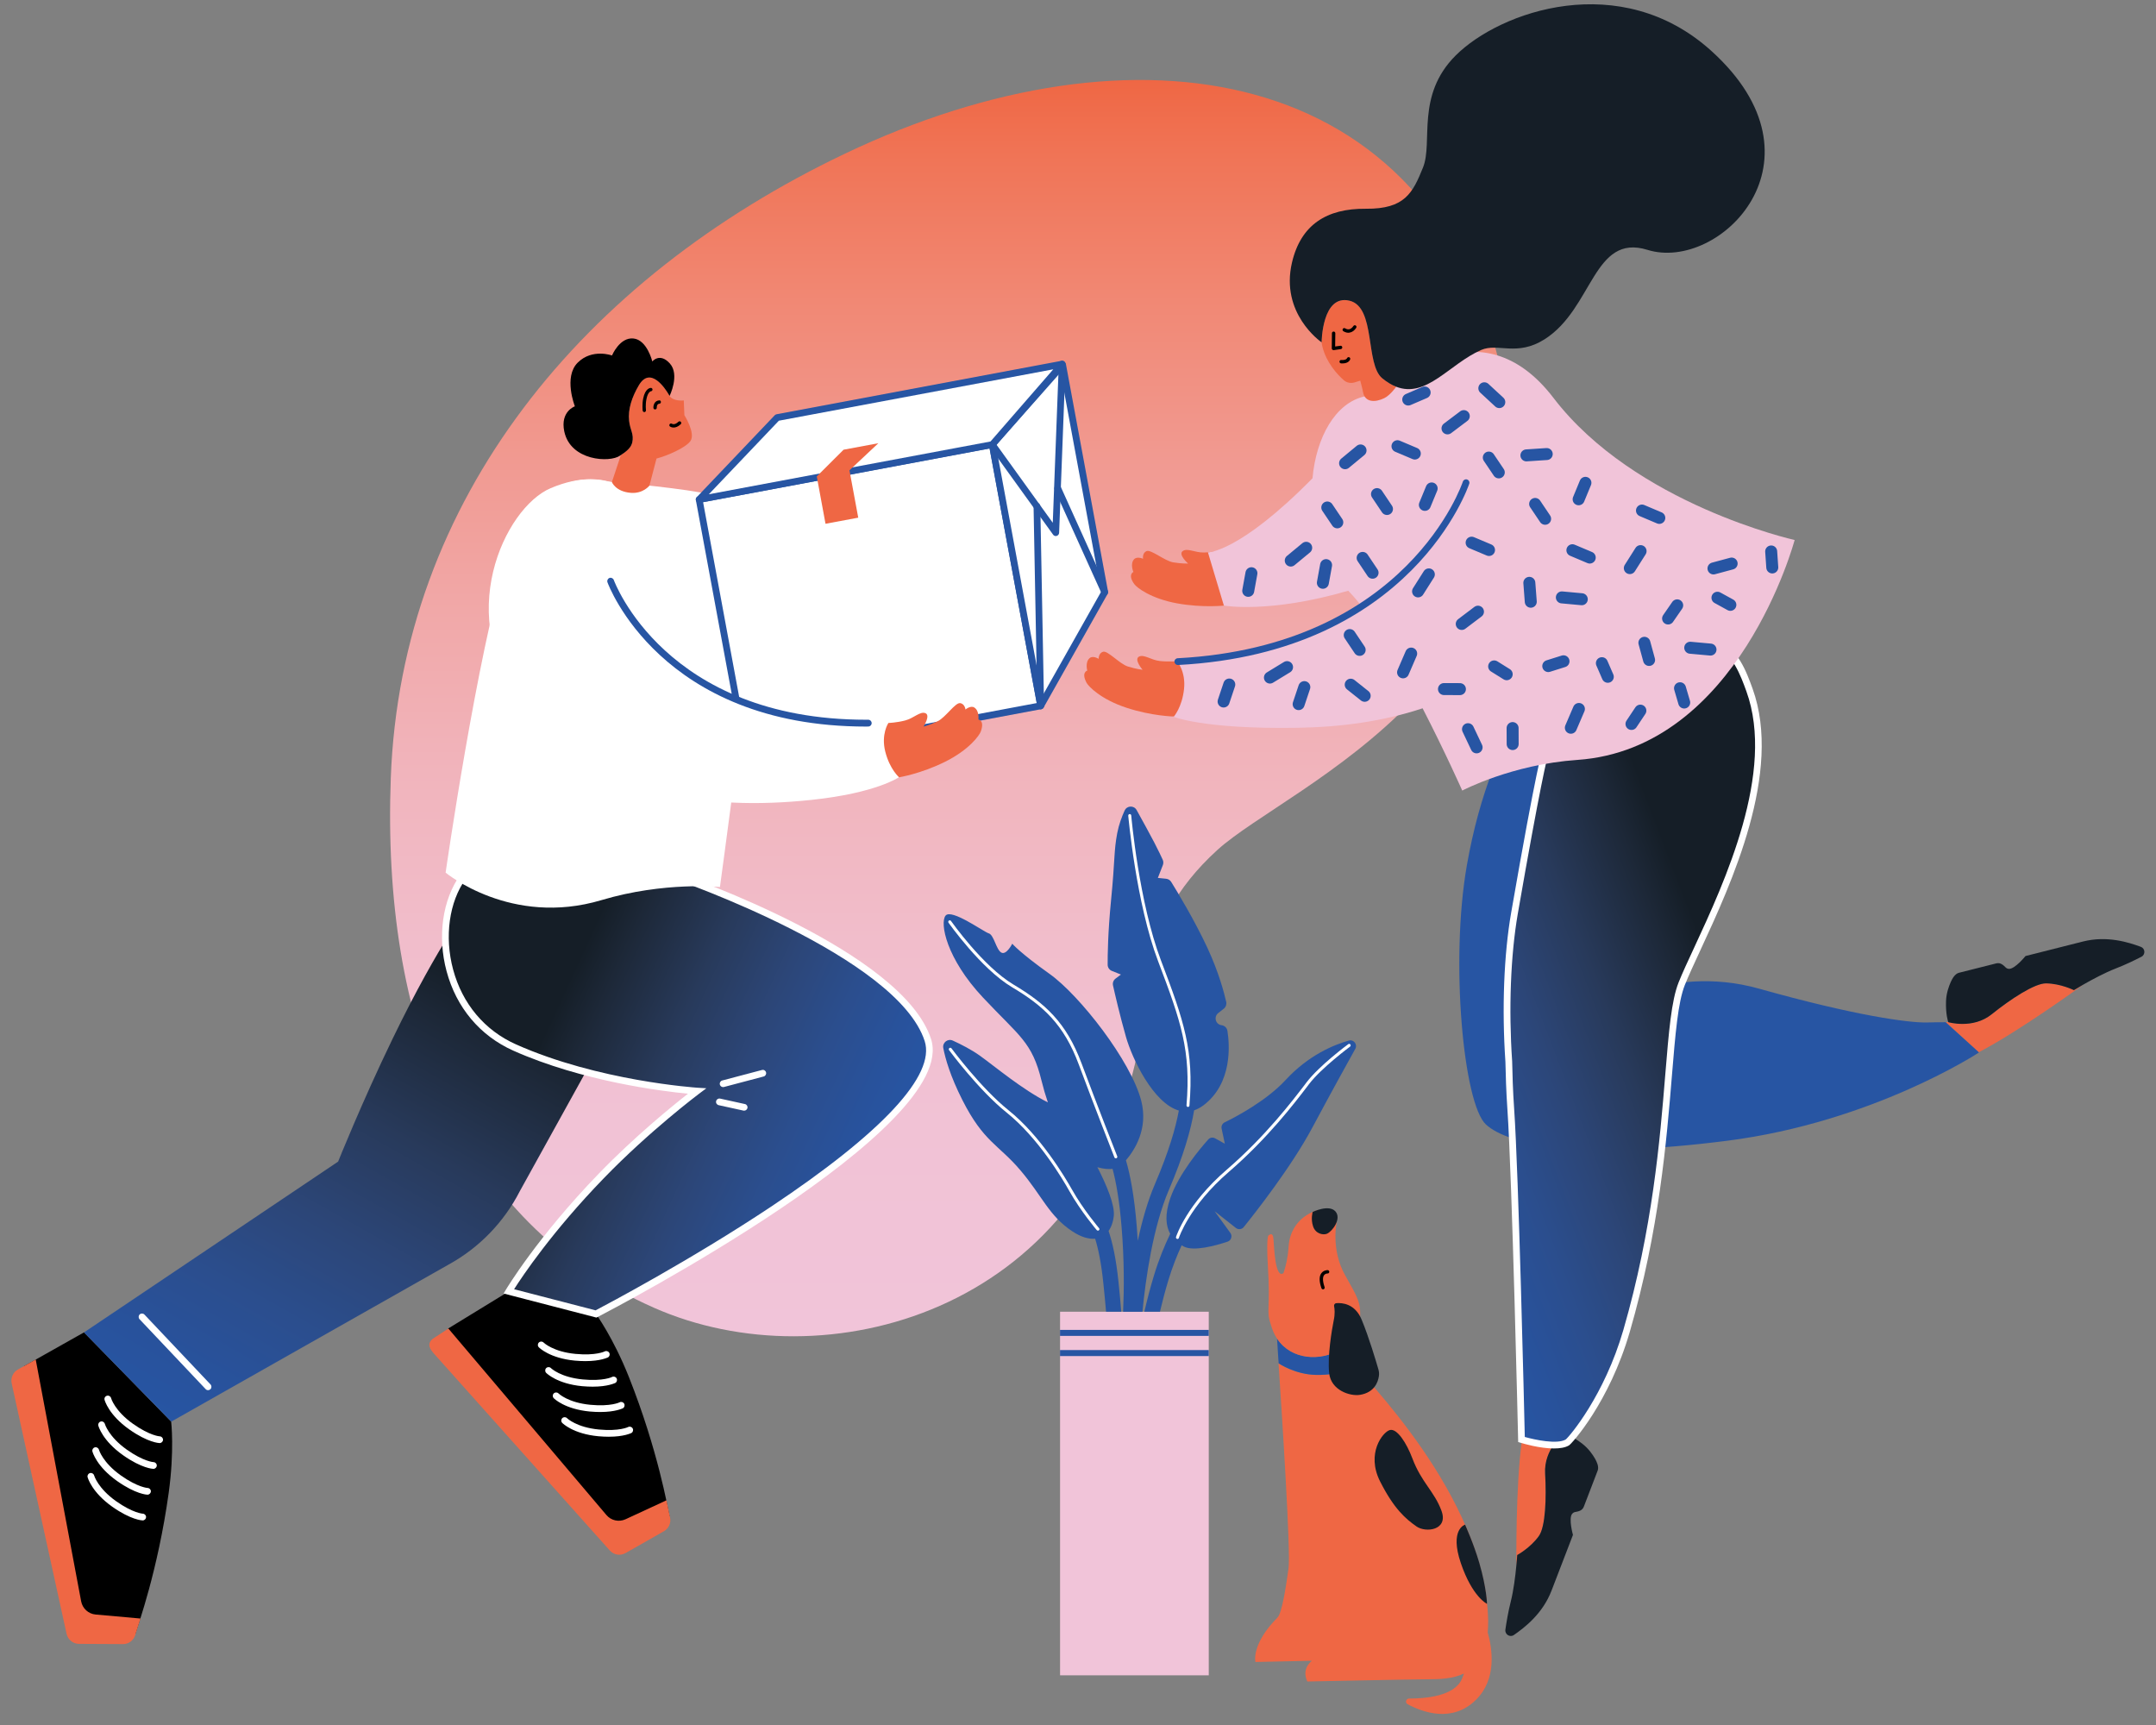 <svg width="180" height="144" viewBox="0 0 180 144" fill="none" xmlns="http://www.w3.org/2000/svg">
<rect x="0" y="0" width="180" height="144" fill="#808080" stroke="none"/>
<g clip-path="url(#clip0)">
<path d="M94.965 87.869C95.717 84.228 94.504 77.429 101.636 70.954C107.638 65.5 131.115 56.581 125.312 30.909C119.508 5.233 94.721 1.3 70.538 12.83C48.655 23.261 33.489 41.679 32.627 64.929C31.871 85.29 38.278 101.95 54.593 109.167C68.897 115.489 90.503 109.515 94.965 87.869Z" fill="url(#paint0_linear)"/>
<path d="M128.479 128.229C129.037 127.455 129.12 125.029 129.004 123.002C128.889 120.975 130.562 119.649 130.562 119.649H130.567C130.572 119.64 130.608 119.575 130.682 119.463L127.054 120.289C127.054 120.298 127.05 120.312 127.05 120.321C126.533 124.106 126.598 130.479 126.603 130.734C126.653 130.187 126.681 129.816 126.681 129.816C126.681 129.816 127.769 129.217 128.479 128.229Z" fill="#EF6744"/>
<path d="M126.395 136.485C127.271 135.873 128.787 134.732 129.539 132.77C130.696 129.755 131.323 128.132 131.323 128.132C131.323 128.132 130.94 126.768 131.253 126.374C131.355 126.244 131.47 126.226 131.571 126.207C131.949 126.147 132.148 126.012 132.244 125.739L133.392 122.747C133.498 122.441 133.328 122.051 133.166 121.769C132.959 121.407 132.613 120.915 132.111 120.526C131.226 119.834 130.58 119.654 130.562 119.649H130.557C130.557 119.649 128.879 120.975 128.999 123.002C129.114 125.029 129.036 127.455 128.474 128.229C127.764 129.217 126.671 129.811 126.671 129.811C126.671 129.811 126.648 130.187 126.593 130.729C126.514 131.55 126.367 132.77 126.127 133.711C125.915 134.546 125.772 135.418 125.68 136.049C125.634 136.448 126.072 136.712 126.395 136.485Z" fill="#151E27"/>
<path d="M170.825 82.085C169.875 82.071 167.856 83.407 166.279 84.669C164.703 85.935 162.656 85.323 162.656 85.323V85.318C162.647 85.318 162.573 85.327 162.439 85.332L165.201 87.837C165.21 87.832 165.219 87.827 165.233 87.823C168.603 86.065 173.738 82.336 173.946 82.183C173.471 82.456 173.153 82.651 173.153 82.651C173.153 82.651 172.037 82.099 170.825 82.085Z" fill="#EF6744"/>
<path d="M178.73 79.038C177.73 78.672 175.927 78.083 173.899 78.597C170.783 79.386 169.105 79.808 169.105 79.808C169.105 79.808 168.22 80.907 167.717 80.879C167.556 80.87 167.473 80.787 167.399 80.712C167.132 80.439 166.906 80.351 166.629 80.43L163.536 81.209C163.223 81.297 163.006 81.663 162.872 81.96C162.702 82.34 162.499 82.906 162.471 83.542C162.425 84.669 162.646 85.299 162.656 85.323V85.327C162.656 85.327 164.702 85.939 166.279 84.673C167.855 83.407 169.875 82.076 170.824 82.09C172.037 82.104 173.147 82.656 173.147 82.656C173.147 82.656 173.466 82.461 173.94 82.187C174.655 81.779 175.729 81.199 176.628 80.852C177.425 80.545 178.218 80.16 178.785 79.868C179.136 79.683 179.103 79.173 178.73 79.038Z" fill="#151E27"/>
<path d="M162.434 85.332L162.421 85.323C162.421 85.323 162.416 85.323 161.706 85.337C162.033 85.346 162.278 85.341 162.434 85.332Z" fill="#2755A3"/>
<path d="M165.2 87.837L162.439 85.332C162.282 85.341 162.038 85.346 161.711 85.337C161.494 85.341 161.213 85.346 160.84 85.355C160.06 85.369 158.548 85.216 156.29 84.799C153.957 84.367 150.832 83.648 146.872 82.535C139.081 80.341 133.07 84.622 133.07 84.622C133.07 84.622 134.596 82.688 136.421 78.143C138.247 73.598 141.944 69.317 138.731 62.077C135.942 55.788 130.198 55.365 130.198 55.365C130.198 55.365 124.634 59.841 122.463 72.248C121.062 80.267 122.182 92.145 124.058 93.871C125.934 95.596 131.982 96.788 144.184 95.23C156.386 93.671 165.219 87.86 165.219 87.86L165.2 87.837Z" fill="#2755A3"/>
<path d="M126.137 92.586C126.035 91.153 125.994 89.65 125.971 88.625C125.694 84.613 125.791 79.998 126.445 76.237C128.598 63.825 129.073 62.582 129.073 62.582C129.073 62.582 138.906 56.358 138.933 56.326C143.714 50.996 145.286 55.44 146.069 57.615C149.052 65.871 142.229 77.568 140.408 82.118C138.892 85.907 139.837 97.178 135.799 111.106C134.111 116.926 131.023 120.321 130.857 120.419C129.792 121.026 127.026 120.173 127.026 120.173C127.026 120.173 126.533 98.319 126.137 92.586Z" fill="url(#paint1_linear)"/>
<path d="M129.732 120.915C128.538 120.915 127.155 120.502 126.943 120.437L126.749 120.377L126.745 120.173C126.74 119.955 126.242 98.263 125.85 92.605C125.749 91.157 125.703 89.641 125.684 88.63C125.38 84.224 125.555 79.688 126.164 76.19C128.298 63.895 128.782 62.536 128.805 62.485L128.838 62.397L128.916 62.346C132.166 60.286 138.297 56.404 138.744 56.112C140.514 54.146 142.003 53.311 143.298 53.566C145.027 53.904 145.834 56.145 146.318 57.485C148.839 64.475 144.534 73.774 141.957 79.33C141.431 80.467 140.975 81.45 140.666 82.22C140.085 83.667 139.869 86.357 139.588 89.761C139.14 95.22 138.527 102.692 136.066 111.185C134.36 117.066 131.216 120.535 130.99 120.66C130.668 120.85 130.216 120.915 129.732 120.915ZM127.302 119.955C128.16 120.196 129.995 120.586 130.718 120.168C131.05 119.895 133.945 116.495 135.531 111.022C137.974 102.586 138.587 95.141 139.03 89.71C139.325 86.125 139.537 83.532 140.145 82.007C140.459 81.223 140.915 80.235 141.45 79.089C143.99 73.612 148.236 64.442 145.802 57.708C145.345 56.451 144.608 54.396 143.188 54.118C142.118 53.909 140.749 54.712 139.136 56.511C139.099 56.548 139.08 56.576 129.303 62.763C129.179 63.19 128.584 65.541 126.717 76.283C126.118 79.739 125.947 84.228 126.247 88.602C126.265 89.622 126.311 91.125 126.413 92.563C126.786 97.943 127.252 117.71 127.302 119.955Z" fill="white"/>
<path d="M101.926 45.932C101.926 45.932 102.789 46.655 102.83 48.167C102.871 49.679 102.309 50.542 102.309 50.542C102.309 50.542 100.474 50.765 98.266 50.366C96.058 49.962 94.906 49.044 94.707 48.77C94.118 47.963 94.624 47.745 94.624 47.745C94.624 47.745 94.334 47.091 94.671 46.697C94.915 46.41 95.431 46.646 95.431 46.646C95.431 46.646 95.348 46.173 95.717 46.006C96.086 45.839 97.225 46.822 97.944 46.943C98.663 47.063 99.193 47.045 99.193 47.045C99.193 47.045 98.354 46.307 98.732 46.011C99.105 45.714 99.774 46.145 100.525 46.122C101.276 46.099 101.926 45.932 101.926 45.932Z" fill="#EF6744"/>
<path d="M7.011 111.226L1.995 114.051L6.125 136.661L11.302 136.392C11.51 135.711 13.178 131.128 14.082 124.635C14.575 121.087 14.29 118.675 14.29 118.675L7.011 111.226Z" fill="black"/>
<path d="M13.326 120.465H13.321C13.284 120.465 12.353 120.428 10.79 119.324C9.071 118.109 8.744 116.908 8.73 116.857C8.688 116.708 8.78 116.551 8.933 116.514C9.085 116.472 9.237 116.565 9.274 116.713C9.278 116.732 9.582 117.78 11.113 118.865C12.519 119.858 13.33 119.904 13.339 119.904C13.492 119.909 13.616 120.039 13.611 120.196C13.602 120.345 13.478 120.465 13.326 120.465Z" fill="white"/>
<path d="M12.805 122.617H12.8C12.764 122.617 11.832 122.58 10.27 121.476C8.55 120.261 8.223 119.06 8.209 119.009C8.168 118.861 8.26 118.703 8.412 118.666C8.56 118.624 8.712 118.717 8.753 118.865C8.758 118.879 9.062 119.932 10.592 121.017C11.998 122.01 12.81 122.056 12.819 122.056C12.971 122.061 13.096 122.191 13.091 122.348C13.082 122.497 12.957 122.617 12.805 122.617Z" fill="white"/>
<path d="M12.312 124.774H12.307C12.271 124.774 11.339 124.737 9.777 123.633C8.057 122.418 7.73 121.217 7.716 121.166C7.675 121.017 7.767 120.86 7.919 120.823C8.066 120.781 8.218 120.874 8.26 121.022C8.265 121.036 8.569 122.089 10.099 123.174C11.505 124.167 12.317 124.213 12.326 124.213C12.478 124.218 12.602 124.347 12.598 124.505C12.584 124.654 12.46 124.774 12.312 124.774Z" fill="white"/>
<path d="M11.911 126.921H11.906C11.869 126.921 10.938 126.884 9.375 125.78C7.656 124.565 7.328 123.364 7.315 123.313C7.273 123.165 7.365 123.007 7.517 122.97C7.665 122.928 7.817 123.021 7.859 123.169C7.863 123.183 8.167 124.236 9.698 125.321C11.104 126.314 11.915 126.36 11.924 126.36C12.077 126.365 12.201 126.495 12.196 126.652C12.187 126.801 12.063 126.921 11.911 126.921Z" fill="white"/>
<path d="M2.982 113.49L6.775 133.675C6.886 134.273 7.384 134.727 7.988 134.778L11.731 135.112L11.284 136.508C11.141 136.949 10.731 137.251 10.27 137.246L6.591 137.227C6.093 137.223 5.669 136.875 5.558 136.388L0.976 115.484C0.875 115.025 1.087 114.552 1.493 114.325L2.982 113.49Z" fill="#EF6744"/>
<path d="M39.339 75.323C39.339 75.323 36.762 78.482 32.76 86.751C30.234 91.964 28.229 96.969 28.229 96.969L7.015 111.226L14.298 118.675L37.462 105.559C40.007 104.158 42.077 102.024 43.404 99.427L58.571 72.007L39.339 75.323Z" fill="url(#paint2_linear)"/>
<path d="M17.373 116.05C17.299 116.05 17.225 116.022 17.17 115.962L11.652 110.127C11.546 110.016 11.55 109.835 11.661 109.728C11.772 109.621 11.952 109.626 12.058 109.737L17.576 115.572C17.681 115.683 17.677 115.864 17.566 115.971C17.511 116.022 17.442 116.05 17.373 116.05Z" fill="white"/>
<path d="M42.478 107.803L37.402 110.911L51.541 129.384L55.901 126.564C55.745 125.868 54.929 121.059 52.513 114.969C51.19 111.644 49.757 109.691 49.757 109.691L42.478 107.803Z" fill="black"/>
<path d="M48.871 113.624C48.608 113.624 48.313 113.61 47.991 113.582C45.898 113.383 45.022 112.506 44.985 112.469C44.874 112.358 44.879 112.177 44.99 112.07C45.1 111.963 45.275 111.963 45.386 112.075C45.4 112.089 46.184 112.845 48.046 113.021C49.756 113.183 50.484 112.817 50.489 112.812C50.623 112.743 50.793 112.794 50.867 112.933C50.941 113.067 50.89 113.239 50.757 113.313C50.724 113.322 50.153 113.624 48.871 113.624Z" fill="white"/>
<path d="M49.484 115.757C49.222 115.757 48.927 115.744 48.604 115.716C46.511 115.516 45.635 114.64 45.598 114.603C45.488 114.491 45.492 114.31 45.603 114.204C45.714 114.097 45.889 114.097 45.999 114.208C46.022 114.232 46.806 114.978 48.659 115.154C50.365 115.317 51.098 114.95 51.102 114.946C51.236 114.876 51.407 114.927 51.48 115.066C51.554 115.201 51.503 115.372 51.37 115.447C51.333 115.456 50.761 115.757 49.484 115.757Z" fill="white"/>
<path d="M50.116 117.872C49.853 117.872 49.558 117.859 49.236 117.831C47.143 117.631 46.267 116.755 46.23 116.718C46.12 116.606 46.124 116.425 46.235 116.319C46.345 116.212 46.52 116.212 46.631 116.323C46.65 116.342 47.433 117.093 49.291 117.27C51.001 117.432 51.73 117.065 51.734 117.061C51.868 116.991 52.038 117.042 52.112 117.181C52.186 117.316 52.135 117.487 52.002 117.562C51.965 117.571 51.393 117.872 50.116 117.872Z" fill="white"/>
<path d="M50.826 119.936C50.563 119.936 50.268 119.923 49.946 119.895C47.853 119.695 46.977 118.819 46.94 118.782C46.829 118.67 46.834 118.489 46.945 118.383C47.055 118.276 47.23 118.276 47.341 118.387C47.355 118.401 48.139 119.157 50.001 119.333C51.711 119.496 52.44 119.129 52.444 119.125C52.578 119.055 52.748 119.106 52.822 119.245C52.896 119.38 52.845 119.551 52.712 119.626C52.679 119.635 52.108 119.936 50.826 119.936Z" fill="white"/>
<path d="M37.435 110.906L50.628 126.471C51.02 126.935 51.674 127.079 52.227 126.824L55.643 125.242L55.943 126.68C56.04 127.135 55.828 127.598 55.427 127.826L52.223 129.648C51.789 129.894 51.25 129.806 50.914 129.435L36.254 113.026C35.941 112.678 35.586 112.2 36.13 111.759L37.435 110.906Z" fill="#EF6744"/>
<path d="M56.432 73.129C56.432 73.129 75.097 79.525 77.466 86.816C79.831 94.112 49.761 109.691 49.761 109.691L42.483 107.803C42.483 107.803 45.018 103.518 50.204 98.161C54.076 94.163 58.184 91.083 58.184 91.083C58.184 91.083 49.978 90.568 42.971 87.447C36.914 84.748 35.863 77.081 38.656 73.194C41.45 69.308 43.967 68.18 43.967 68.18L56.432 73.129Z" fill="url(#paint3_linear)"/>
<path d="M49.789 109.988L42.045 107.98L42.239 107.655C42.266 107.613 44.852 103.281 50.002 97.961C52.993 94.868 56.165 92.298 57.437 91.301C55.266 91.092 48.619 90.272 42.856 87.707C40.081 86.468 38.099 84.117 37.283 81.074C36.504 78.18 36.942 75.096 38.426 73.032C41.229 69.131 43.746 67.976 43.852 67.925L43.958 67.879L56.525 72.865C57.382 73.157 75.351 79.409 77.73 86.733C80.141 94.172 51.122 109.306 49.886 109.946L49.789 109.988ZM42.921 107.622L49.725 109.385C50.619 108.916 57.654 105.201 64.347 100.749C73.677 94.538 78.121 89.752 77.199 86.904C74.904 79.826 56.529 73.459 56.345 73.394L56.331 73.389L43.981 68.491C43.488 68.746 41.28 70.026 38.883 73.361C37.495 75.29 37.094 78.189 37.827 80.926C38.597 83.797 40.468 86.023 43.087 87.187C49.969 90.253 58.124 90.791 58.207 90.8L58.972 90.847L58.359 91.306C58.318 91.338 54.22 94.418 50.412 98.356C46.106 102.799 43.612 106.532 42.921 107.622Z" fill="white"/>
<path d="M60.373 90.749C60.248 90.749 60.133 90.666 60.101 90.541C60.059 90.392 60.151 90.234 60.299 90.197L63.614 89.321C63.766 89.279 63.918 89.372 63.955 89.52C63.996 89.669 63.904 89.826 63.756 89.864L60.442 90.74C60.423 90.749 60.396 90.749 60.373 90.749Z" fill="white"/>
<path d="M62.13 92.716C62.111 92.716 62.088 92.716 62.07 92.711L60 92.257C59.848 92.224 59.751 92.071 59.788 91.923C59.82 91.77 59.968 91.677 60.12 91.709L62.19 92.164C62.342 92.196 62.439 92.349 62.402 92.498C62.374 92.623 62.259 92.716 62.13 92.716Z" fill="white"/>
<path d="M60.106 74.048C60.106 74.048 62.466 56.766 62.973 51.414C63.48 46.062 61.175 41.6 58.455 41.108C55.736 40.617 50.715 40.199 50.715 40.199C50.715 40.199 44.87 38.358 42.344 46.498C39.818 54.637 37.204 72.846 37.204 72.846C37.204 72.846 42.662 77.401 50.222 75.138C55.482 73.57 60.106 74.048 60.106 74.048Z" fill="white"/>
<path d="M129.695 33.214C123.537 25.158 116.313 32.263 116.313 32.263C116.313 32.263 114.658 32.936 113.93 33.093C111.491 33.617 109.882 36.521 109.578 39.925C103.447 46.15 100.847 46.108 100.847 46.108L102.179 50.551C102.179 50.551 105.936 51.242 112.561 49.313C112.607 49.364 112.653 49.415 112.699 49.461C113.045 49.818 113.409 50.254 113.787 50.746C112.657 51.423 111.445 52.035 110.191 52.513C103.322 55.133 97.044 55.259 97.044 55.259L97.883 59.799C97.883 59.799 100.308 60.885 108.329 60.755C111.934 60.699 115.483 60.221 118.77 59.127C120.66 62.795 122.08 65.996 122.08 65.996C122.08 65.996 126.215 63.811 131.687 63.436C145.193 62.513 149.831 45.078 149.831 45.078C149.831 45.078 136.504 42.119 129.695 33.214Z" fill="#F1C4D9"/>
<path d="M98.261 55.194C98.261 55.194 99.017 56.033 98.851 57.536C98.685 59.039 98.007 59.813 98.007 59.813C98.007 59.813 96.163 59.781 94.029 59.076C91.895 58.371 90.88 57.3 90.719 57.003C90.244 56.122 90.774 55.978 90.774 55.978C90.774 55.978 90.576 55.291 90.963 54.944C91.245 54.693 91.724 54.999 91.724 54.999C91.724 54.999 91.706 54.522 92.093 54.406C92.48 54.29 93.471 55.421 94.167 55.639C94.863 55.857 95.393 55.913 95.393 55.913C95.393 55.913 94.665 55.069 95.075 54.823C95.486 54.582 96.09 55.101 96.836 55.18C97.583 55.259 98.261 55.194 98.261 55.194Z" fill="#EF6744"/>
<path d="M112.667 25.107C110.366 24.555 110.339 28.581 110.339 28.581L110.334 28.576C110.352 28.701 110.375 28.831 110.408 28.952C110.735 30.26 111.634 31.252 112.192 31.739C112.436 31.953 112.773 32.018 113.081 31.925L113.565 31.776C113.565 31.776 113.722 32.342 113.801 32.75C113.957 33.585 114.792 33.618 115.571 33.237C116.064 32.996 116.557 32.3 116.557 32.3L116.553 32.277C116.184 32.134 115.806 31.906 115.409 31.582C113.967 30.404 114.884 25.636 112.667 25.107Z" fill="#EF6744"/>
<path d="M142.866 4.24C135.301 -2.587 125.238 0.919 121.518 4.644C118.18 7.988 119.655 11.865 118.807 13.976C117.954 16.086 117.3 17.459 114.031 17.426C110.758 17.394 108.61 18.762 107.868 21.902C106.863 26.164 110.265 28.525 110.334 28.572L110.339 28.576C110.339 28.576 110.367 24.55 112.667 25.102C114.884 25.636 113.962 30.404 115.405 31.582C115.802 31.906 116.184 32.133 116.548 32.277C119.088 33.279 121.006 30.38 123.657 29.216C125.058 28.604 126.635 29.787 128.949 28.326C133.001 25.765 133.01 19.448 137.546 20.858C143.553 22.727 152.993 13.386 142.866 4.24Z" fill="#151E27"/>
<path d="M111.326 29.225C111.294 29.225 111.257 29.212 111.234 29.188C111.201 29.16 111.188 29.123 111.188 29.082L111.201 27.815C111.201 27.737 111.252 27.686 111.344 27.676C111.423 27.676 111.483 27.741 111.483 27.82L111.469 28.924L111.907 28.864C111.98 28.85 112.054 28.905 112.063 28.984C112.073 29.063 112.022 29.133 111.944 29.142L111.344 29.23C111.34 29.225 111.33 29.225 111.326 29.225Z" fill="black"/>
<path d="M112.077 30.339C112.04 30.339 112.003 30.339 111.961 30.334C111.883 30.329 111.828 30.26 111.832 30.181C111.837 30.102 111.906 30.042 111.984 30.051C112.39 30.079 112.455 29.912 112.459 29.907C112.487 29.838 112.565 29.796 112.634 29.819C112.704 29.842 112.745 29.917 112.727 29.986C112.722 30.009 112.621 30.339 112.077 30.339Z" fill="black"/>
<path d="M112.575 27.778C112.335 27.778 112.156 27.648 112.146 27.644C112.082 27.598 112.068 27.509 112.114 27.444C112.16 27.38 112.248 27.37 112.308 27.412C112.308 27.412 112.46 27.519 112.64 27.486C112.769 27.463 112.888 27.37 112.995 27.212C113.036 27.148 113.124 27.129 113.188 27.175C113.253 27.217 113.271 27.305 113.225 27.37C113.073 27.598 112.893 27.727 112.681 27.765C112.653 27.774 112.612 27.778 112.575 27.778Z" fill="black"/>
<path d="M131.147 60.751L131.82 59.183" stroke="#2755A3" stroke-miterlimit="10" stroke-linecap="round" stroke-linejoin="round"/>
<path d="M117.139 56.126L117.816 54.559" stroke="#2755A3" stroke-miterlimit="10" stroke-linecap="round" stroke-linejoin="round"/>
<path d="M142.806 54.225L141.114 54.072" stroke="#2755A3" stroke-miterlimit="10" stroke-linecap="round" stroke-linejoin="round"/>
<path d="M122.038 52.087L123.393 51.062" stroke="#2755A3" stroke-miterlimit="10" stroke-linecap="round" stroke-linejoin="round"/>
<path d="M125.173 33.567L123.924 32.412" stroke="#2755A3" stroke-miterlimit="10" stroke-linecap="round" stroke-linejoin="round"/>
<path d="M127.437 38.015L129.133 37.903" stroke="#2755A3" stroke-miterlimit="10" stroke-linecap="round" stroke-linejoin="round"/>
<path d="M120.849 35.761L122.209 34.736" stroke="#2755A3" stroke-miterlimit="10" stroke-linecap="round" stroke-linejoin="round"/>
<path d="M125.791 56.284L124.744 55.63" stroke="#2755A3" stroke-miterlimit="10" stroke-linecap="round" stroke-linejoin="round"/>
<path d="M140.261 57.453L140.611 58.645" stroke="#2755A3" stroke-miterlimit="10" stroke-linecap="round" stroke-linejoin="round"/>
<path d="M121.886 57.527L120.554 57.522" stroke="#2755A3" stroke-miterlimit="10" stroke-linecap="round" stroke-linejoin="round"/>
<path d="M126.289 62.114L126.284 60.778" stroke="#2755A3" stroke-miterlimit="10" stroke-linecap="round" stroke-linejoin="round"/>
<path d="M134.232 56.497L133.738 55.361" stroke="#2755A3" stroke-miterlimit="10" stroke-linecap="round" stroke-linejoin="round"/>
<path d="M130.534 55.203L129.262 55.602" stroke="#2755A3" stroke-miterlimit="10" stroke-linecap="round" stroke-linejoin="round"/>
<path d="M136.951 59.322L136.209 60.435" stroke="#2755A3" stroke-miterlimit="10" stroke-linecap="round" stroke-linejoin="round"/>
<path d="M144.465 50.491L143.387 49.898" stroke="#2755A3" stroke-miterlimit="10" stroke-linecap="round" stroke-linejoin="round"/>
<path d="M140.026 50.533L139.266 51.632" stroke="#2755A3" stroke-miterlimit="10" stroke-linecap="round" stroke-linejoin="round"/>
<path d="M147.872 46.034L147.964 47.37" stroke="#2755A3" stroke-miterlimit="10" stroke-linecap="round" stroke-linejoin="round"/>
<path d="M124.315 45.913L122.863 45.301" stroke="#2755A3" stroke-miterlimit="10" stroke-linecap="round" stroke-linejoin="round"/>
<path d="M144.571 47.045L143.055 47.453" stroke="#2755A3" stroke-miterlimit="10" stroke-linecap="round" stroke-linejoin="round"/>
<path d="M119.291 47.949L118.392 49.368" stroke="#2755A3" stroke-miterlimit="10" stroke-linecap="round" stroke-linejoin="round"/>
<path d="M136.969 46.006L136.07 47.425" stroke="#2755A3" stroke-miterlimit="10" stroke-linecap="round" stroke-linejoin="round"/>
<path d="M127.801 50.231L127.681 48.654" stroke="#2755A3" stroke-miterlimit="10" stroke-linecap="round" stroke-linejoin="round"/>
<path d="M132.06 50.023L130.396 49.87" stroke="#2755A3" stroke-miterlimit="10" stroke-linecap="round" stroke-linejoin="round"/>
<path d="M123.279 62.388L122.56 60.871" stroke="#2755A3" stroke-miterlimit="10" stroke-linecap="round" stroke-linejoin="round"/>
<path d="M118.12 37.861L116.673 37.249" stroke="#2755A3" stroke-miterlimit="10" stroke-linecap="round" stroke-linejoin="round"/>
<path d="M138.532 43.233L137.085 42.62" stroke="#2755A3" stroke-miterlimit="10" stroke-linecap="round" stroke-linejoin="round"/>
<path d="M132.724 46.544L131.276 45.932" stroke="#2755A3" stroke-miterlimit="10" stroke-linecap="round" stroke-linejoin="round"/>
<path d="M107.453 55.69L106.024 56.562" stroke="#2755A3" stroke-miterlimit="10" stroke-linecap="round" stroke-linejoin="round"/>
<path d="M118.959 42.147L119.526 40.774" stroke="#2755A3" stroke-miterlimit="10" stroke-linecap="round" stroke-linejoin="round"/>
<path d="M131.797 41.679L132.364 40.306" stroke="#2755A3" stroke-miterlimit="10" stroke-linecap="round" stroke-linejoin="round"/>
<path d="M115.796 42.49L114.962 41.247" stroke="#2755A3" stroke-miterlimit="10" stroke-linecap="round" stroke-linejoin="round"/>
<path d="M118.94 32.764L117.571 33.353" stroke="#2755A3" stroke-miterlimit="10" stroke-linecap="round" stroke-linejoin="round"/>
<path d="M113.515 54.252L112.686 53.014" stroke="#2755A3" stroke-miterlimit="10" stroke-linecap="round" stroke-linejoin="round"/>
<path d="M111.648 43.604L110.813 42.365" stroke="#2755A3" stroke-miterlimit="10" stroke-linecap="round" stroke-linejoin="round"/>
<path d="M128.999 43.307L128.165 42.068" stroke="#2755A3" stroke-miterlimit="10" stroke-linecap="round" stroke-linejoin="round"/>
<path d="M137.679 55.092L137.287 53.659" stroke="#2755A3" stroke-miterlimit="10" stroke-linecap="round" stroke-linejoin="round"/>
<path d="M125.131 39.434L124.297 38.196" stroke="#2755A3" stroke-miterlimit="10" stroke-linecap="round" stroke-linejoin="round"/>
<path d="M102.631 57.142L102.156 58.561" stroke="#2755A3" stroke-miterlimit="10" stroke-linecap="round" stroke-linejoin="round"/>
<path d="M112.768 57.156L113.934 58.084" stroke="#2755A3" stroke-miterlimit="10" stroke-linecap="round" stroke-linejoin="round"/>
<path d="M108.896 57.36L108.421 58.779" stroke="#2755A3" stroke-miterlimit="10" stroke-linecap="round" stroke-linejoin="round"/>
<path d="M109.052 45.728L107.762 46.794" stroke="#2755A3" stroke-miterlimit="10" stroke-linecap="round" stroke-linejoin="round"/>
<path d="M113.589 37.602L112.298 38.669" stroke="#2755A3" stroke-miterlimit="10" stroke-linecap="round" stroke-linejoin="round"/>
<path d="M104.479 47.852L104.212 49.322" stroke="#2755A3" stroke-miterlimit="10" stroke-linecap="round" stroke-linejoin="round"/>
<path d="M110.712 47.175L110.444 48.65" stroke="#2755A3" stroke-miterlimit="10" stroke-linecap="round" stroke-linejoin="round"/>
<path d="M114.593 47.81L113.764 46.572" stroke="#2755A3" stroke-miterlimit="10" stroke-linecap="round" stroke-linejoin="round"/>
<path d="M82.843 37.112L58.375 41.697L62.413 63.511L86.881 58.926L82.843 37.112Z" fill="white"/>
<path d="M62.411 63.793C62.277 63.793 62.162 63.7 62.134 63.561L58.096 41.748C58.082 41.674 58.096 41.6 58.142 41.535C58.188 41.47 58.248 41.433 58.322 41.419L82.791 36.832C82.938 36.804 83.09 36.901 83.118 37.059L87.156 58.872C87.17 58.946 87.156 59.02 87.11 59.085C87.069 59.145 87.004 59.187 86.93 59.201L62.461 63.788C62.448 63.788 62.429 63.793 62.411 63.793ZM58.7 41.92L62.637 63.176L86.552 58.691L82.615 37.435L58.7 41.92Z" fill="#2755A3"/>
<path d="M82.842 37.11L88.715 30.468L92.227 49.438L86.88 58.923L82.842 37.11Z" fill="white"/>
<path d="M86.884 59.206C86.87 59.206 86.852 59.206 86.838 59.201C86.723 59.182 86.631 59.09 86.608 58.974L82.569 37.161C82.555 37.073 82.579 36.985 82.634 36.92L88.507 30.278C88.576 30.199 88.691 30.162 88.793 30.195C88.894 30.222 88.972 30.311 88.995 30.413L92.508 49.382C92.522 49.447 92.508 49.517 92.476 49.572L87.133 59.057C87.078 59.15 86.981 59.206 86.884 59.206ZM83.146 37.193L87.018 58.111L91.932 49.392L88.544 31.09L83.146 37.193Z" fill="#2755A3"/>
<path d="M58.377 41.697L64.886 34.856L88.682 30.399L82.841 37.11L58.377 41.697Z" fill="white"/>
<path d="M58.373 41.98C58.271 41.98 58.175 41.924 58.124 41.831C58.064 41.725 58.082 41.59 58.17 41.502L64.679 34.666C64.72 34.624 64.771 34.596 64.831 34.582L88.627 30.12C88.747 30.097 88.862 30.153 88.922 30.26C88.982 30.366 88.968 30.496 88.89 30.584L83.054 37.295C83.012 37.342 82.957 37.374 82.892 37.388L58.423 41.975C58.41 41.975 58.391 41.98 58.373 41.98ZM65.025 35.12L59.179 41.261L82.694 36.855L87.935 30.83L65.025 35.12Z" fill="#2755A3"/>
<path d="M88.148 44.749C88.06 44.749 87.973 44.707 87.922 44.633L82.616 37.277C82.524 37.152 82.552 36.975 82.676 36.883C82.8 36.79 82.976 36.818 83.068 36.943L87.894 43.64L88.397 30.39C88.401 30.236 88.512 30.111 88.687 30.116C88.844 30.12 88.964 30.255 88.959 30.408L88.424 44.475C88.42 44.596 88.341 44.698 88.226 44.735C88.203 44.744 88.175 44.749 88.148 44.749Z" fill="#2755A3"/>
<path d="M86.885 59.206C86.733 59.206 86.608 59.081 86.604 58.927L86.29 42.267C86.286 42.11 86.41 41.985 86.567 41.98C86.742 41.98 86.848 42.101 86.853 42.258L87.166 58.918C87.171 59.076 87.046 59.201 86.889 59.206C86.885 59.206 86.885 59.206 86.885 59.206Z" fill="#2755A3"/>
<path d="M92.227 49.721C92.121 49.721 92.02 49.661 91.974 49.554L88.05 40.876C87.986 40.732 88.05 40.565 88.189 40.5C88.332 40.435 88.498 40.5 88.562 40.639L92.485 49.317C92.55 49.461 92.485 49.628 92.347 49.693C92.305 49.712 92.264 49.721 92.227 49.721Z" fill="#2755A3"/>
<path d="M70.427 37.541L68.191 39.772L68.92 43.724L71.653 43.214L70.92 39.262L73.331 36.999L70.427 37.541Z" fill="#EF6744"/>
<path d="M45.976 40.751C42.104 42.388 37.766 51.65 43.782 58.928C49.982 66.427 58.879 67.712 67.781 66.77C73.174 66.2 75.064 64.874 75.064 64.874L74.207 60.337C74.207 60.337 71.994 60.964 64.831 59.345C59.419 58.125 54.357 54.067 53.08 52.643C50.743 50.041 53.389 41.79 53.389 41.79C53.389 41.79 51.052 38.599 45.976 40.751Z" fill="white"/>
<path d="M72.317 60.653C55.122 60.653 50.757 48.728 50.715 48.608C50.664 48.459 50.738 48.302 50.886 48.246C51.033 48.195 51.19 48.274 51.245 48.418C51.287 48.534 55.542 60.082 72.317 60.082C72.377 60.082 72.432 60.082 72.492 60.082C72.649 60.082 72.773 60.208 72.773 60.365C72.773 60.523 72.649 60.648 72.492 60.648C72.437 60.653 72.377 60.653 72.317 60.653Z" fill="#2755A3"/>
<path d="M74.17 60.352C74.17 60.352 73.539 61.288 73.912 62.754C74.285 64.22 75.064 64.888 75.064 64.888C75.064 64.888 76.885 64.595 78.9 63.593C80.914 62.592 81.767 61.39 81.882 61.07C82.228 60.133 81.684 60.064 81.684 60.064C81.684 60.064 81.781 59.354 81.352 59.067C81.039 58.858 80.606 59.229 80.606 59.229C80.606 59.229 80.559 58.751 80.158 58.696C79.757 58.635 78.937 59.897 78.278 60.212C77.618 60.528 77.102 60.658 77.102 60.658C77.102 60.658 77.706 59.716 77.263 59.535C76.821 59.354 76.3 59.953 75.572 60.143C74.843 60.333 74.17 60.352 74.17 60.352Z" fill="#EF6744"/>
<path d="M98.334 55.514C98.187 55.514 98.062 55.398 98.053 55.245C98.044 55.087 98.164 54.957 98.321 54.948C117.511 53.937 122.084 40.343 122.13 40.208C122.176 40.06 122.338 39.977 122.485 40.028C122.633 40.074 122.716 40.232 122.665 40.38C122.619 40.519 117.945 54.484 98.348 55.514C98.344 55.514 98.339 55.514 98.334 55.514Z" fill="#2755A3"/>
<path d="M57.138 34.657L57.087 33.427C57.087 33.427 56.216 33.534 55.902 33.052C55.879 33.015 55.852 32.968 55.824 32.917C55.51 32.389 54.289 30.556 53.339 32.157C52.763 33.126 52.413 34.156 52.523 35.134C52.611 35.927 52.947 36.229 52.781 36.957C52.777 36.971 52.767 36.985 52.767 37.003C52.629 37.486 52.085 37.82 51.827 37.991L51.767 38.191L51.085 40.245C51.085 40.245 51.389 41.034 52.652 41.141C53.694 41.229 54.22 40.538 54.22 40.538L54.81 38.279C55.722 38.042 57.239 37.379 57.64 36.822C58.101 36.178 57.138 34.657 57.138 34.657Z" fill="#EF6744"/>
<path d="M51.877 37.815L51.836 37.954C51.873 37.889 51.905 37.843 51.877 37.815Z" fill="black"/>
<path d="M51.837 37.954C51.828 37.968 51.818 37.987 51.813 38.002C51.818 37.997 51.823 37.997 51.828 37.992L51.837 37.954Z" fill="black"/>
<path d="M55.925 30.343C55.077 29.402 54.459 30.176 54.459 30.176C54.459 30.176 54.031 28.372 52.883 28.256C51.735 28.14 51.094 29.675 51.094 29.675C51.094 29.675 49.448 29.068 48.236 30.269C47.024 31.465 47.996 33.919 47.996 33.919C47.996 33.919 46.766 34.341 47.107 36.002C47.623 38.488 50.919 38.636 51.758 38.038C51.772 38.028 51.827 37.991 51.827 37.991C52.085 37.82 52.629 37.486 52.767 37.003C52.772 36.989 52.781 36.976 52.781 36.957C52.947 36.229 52.611 35.927 52.523 35.134C52.413 34.16 52.763 33.131 53.339 32.157C54.289 30.556 55.51 32.389 55.824 32.917C55.874 33.001 55.902 33.052 55.902 33.052C55.902 33.052 56.773 31.285 55.925 30.343Z" fill="black"/>
<path d="M56.239 35.691C56.059 35.691 55.949 35.612 55.939 35.607C55.875 35.561 55.861 35.473 55.907 35.413C55.953 35.348 56.036 35.334 56.101 35.375C56.114 35.385 56.327 35.51 56.64 35.208C56.695 35.153 56.788 35.157 56.838 35.213C56.894 35.269 56.889 35.361 56.834 35.413C56.603 35.63 56.396 35.691 56.239 35.691Z" fill="black"/>
<path d="M53.795 34.402C53.726 34.402 53.666 34.351 53.657 34.276C53.652 34.258 53.601 33.78 53.694 33.284C53.864 32.407 54.293 32.379 54.339 32.379C54.417 32.379 54.477 32.444 54.477 32.519C54.477 32.593 54.417 32.658 54.344 32.662C54.33 32.662 54.085 32.713 53.966 33.34C53.878 33.794 53.929 34.239 53.929 34.244C53.938 34.323 53.883 34.392 53.804 34.402C53.804 34.402 53.8 34.402 53.795 34.402Z" fill="black"/>
<path d="M54.69 34.179C54.616 34.179 54.551 34.118 54.551 34.044C54.542 33.84 54.634 33.451 55.031 33.423C55.105 33.4 55.174 33.474 55.178 33.553C55.183 33.632 55.128 33.696 55.049 33.701C54.828 33.715 54.828 33.998 54.833 34.03C54.833 34.114 54.773 34.179 54.69 34.179C54.694 34.179 54.69 34.179 54.69 34.179Z" fill="black"/>
<path d="M106.706 113.23C106.711 113.271 106.711 113.318 106.715 113.364L106.706 113.23Z" fill="#EF6744"/>
<path d="M124.205 136.267C124.233 135.961 124.247 135.641 124.242 135.284C124.058 124.843 113.469 114.621 112.865 113.666C112.833 113.619 112.805 113.564 112.778 113.508C112.768 113.508 112.759 113.508 112.75 113.513L112.943 114.139C112.943 114.139 111.939 114.816 109.883 114.779C108.135 114.751 106.771 113.833 106.743 113.814C107.006 117.766 107.771 129.519 107.578 130.91C107.347 132.589 107.02 134.662 106.656 135.029C104.438 137.26 104.812 138.739 104.812 138.739L109.537 138.637C109.537 138.637 108.624 139.24 109.145 140.367C109.15 140.372 117.968 140.182 119.277 140.182C120.213 140.182 121.301 140.144 122.218 139.704C122.172 139.848 122.122 139.991 122.057 140.14C121.449 141.596 119.005 141.796 117.641 141.791C117.378 141.791 117.286 142.139 117.516 142.264C118.743 142.918 121.26 143.883 123.26 141.861C124.961 140.154 124.602 137.668 124.205 136.267Z" fill="#EF6744"/>
<path d="M106.743 113.805C106.743 113.805 106.748 113.81 106.743 113.805C106.734 113.643 106.725 113.494 106.716 113.36L106.743 113.805Z" fill="#2755A3"/>
<path d="M112.75 113.508L112.478 112.627C112.478 112.627 112.243 112.641 111.893 112.655C110.256 113.643 107.827 113.536 106.638 111.769C106.633 111.769 106.619 111.76 106.619 111.76L106.711 113.23L106.721 113.364C106.73 113.499 106.739 113.647 106.753 113.81C106.78 113.828 108.145 114.746 109.892 114.774C111.948 114.807 112.953 114.134 112.953 114.134L112.75 113.508Z" fill="#2755A3"/>
<path d="M112.298 106.449C111.099 104.311 111.593 102.043 111.593 102.043L110.021 101.018C110.021 101.018 107.739 101.537 107.578 104.107C107.522 104.979 107.356 105.679 107.154 106.277C106.439 106.806 106.37 103.963 106.319 103.434C106.268 102.892 106.066 103.017 105.913 103.124C105.766 103.23 105.78 104.543 105.849 105.623C106.089 109.366 105.678 109.362 106.102 110.586C106.227 111.045 106.411 111.435 106.637 111.773C107.831 113.541 110.256 113.652 111.892 112.659C112.773 112.126 113.423 111.277 113.529 110.201C113.672 108.74 113.317 108.272 112.298 106.449Z" fill="#EF6744"/>
<path d="M115.216 123.656C116.382 125.97 117.369 126.801 118.263 127.427C119.037 127.969 120.941 127.742 120.347 126.119C119.752 124.496 118.678 123.767 117.917 121.745C117.429 120.447 116.622 119.204 116.027 119.38C115.428 119.556 114.05 121.342 115.216 123.656Z" fill="#151E27"/>
<path d="M122.315 127.274C122.315 127.274 120.996 127.654 121.964 130.493C122.932 133.331 124.149 133.888 124.149 133.888C124.149 133.888 124.117 132.571 123.504 130.47C123.034 128.851 122.315 127.274 122.315 127.274Z" fill="#151E27"/>
<path d="M109.592 101.171C109.592 101.171 110.943 100.517 111.487 101.12C112.031 101.723 111.243 102.79 110.786 102.989C110.487 103.119 109.841 103.012 109.629 102.381C109.417 101.751 109.592 101.171 109.592 101.171Z" fill="#151E27"/>
<path d="M110.458 107.632C110.399 107.632 110.348 107.595 110.325 107.539C110.127 106.968 110.122 106.542 110.32 106.282C110.518 106.018 110.832 106.027 110.846 106.027C110.924 106.032 110.984 106.096 110.979 106.175C110.975 106.25 110.915 106.31 110.841 106.31C110.841 106.31 110.836 106.31 110.832 106.31C110.804 106.31 110.643 106.314 110.541 106.454C110.449 106.579 110.385 106.857 110.588 107.446C110.611 107.52 110.574 107.599 110.5 107.627C110.486 107.632 110.472 107.632 110.458 107.632Z" fill="black"/>
<path d="M111.381 109.037C111.358 108.916 111.436 108.796 111.561 108.787C112.04 108.745 113.128 108.814 113.686 110.173C114.29 111.634 114.884 113.638 115.078 114.306C115.133 114.496 115.152 114.691 115.119 114.886C115.046 115.382 114.741 116.244 113.543 116.439C112.713 116.574 111.127 116.059 110.971 114.64C110.809 113.22 111.206 110.934 111.349 110.229C111.468 109.668 111.427 109.264 111.381 109.037Z" fill="#151E27"/>
<path d="M100.917 109.501H88.503V139.852H100.917V109.501Z" fill="#F1C4D9"/>
<path d="M93.384 107.043C93.182 105.067 92.877 103.703 92.55 102.757C92.781 102.437 92.933 102.015 92.988 101.514C93.085 100.601 92.398 98.945 91.619 97.437C92.163 97.595 92.587 97.609 92.887 97.576C93.177 98.666 93.463 100.234 93.643 102.479C93.864 105.202 93.85 107.609 93.767 109.501H95.38C95.652 106.7 96.266 102.419 97.584 99.339C98.815 96.473 99.428 94.307 99.695 92.688C99.953 92.6 100.212 92.465 100.474 92.271C102.913 90.425 102.659 87.197 102.475 86.051C102.433 85.8 102.235 85.61 101.986 85.582C101.488 85.522 101.313 84.887 101.705 84.571L102.171 84.205C102.341 84.07 102.42 83.848 102.374 83.635C102.212 82.92 101.765 81.186 100.797 79.108C99.737 76.826 98.252 74.377 97.782 73.621C97.69 73.473 97.533 73.375 97.358 73.357L96.667 73.287L97.086 72.211C97.141 72.067 97.137 71.909 97.072 71.766C96.952 71.501 96.717 71.005 96.362 70.319C96.026 69.665 95.357 68.459 94.896 67.624C94.671 67.216 94.085 67.239 93.891 67.666C93.661 68.171 93.412 68.835 93.274 69.553C92.983 71.098 93.103 71.673 92.757 75.179C92.495 77.837 92.472 79.757 92.476 80.532C92.476 80.764 92.619 80.968 92.831 81.051L93.583 81.353L93.135 81.691C92.956 81.826 92.873 82.048 92.923 82.266C93.089 83.004 93.495 84.771 94.011 86.58C94.532 88.393 96.284 92.085 98.418 92.707C98.151 94.168 97.575 96.157 96.427 98.834C95.809 100.271 95.344 101.932 94.989 103.583C94.966 103.189 94.938 102.785 94.906 102.377C94.698 99.831 94.362 98.073 94.002 96.858C94.74 95.995 95.878 94.219 95.279 91.89C94.422 88.565 90.139 83.087 87.631 81.302C85.124 79.516 84.511 78.778 84.511 78.778C84.511 78.778 84.022 79.762 83.593 79.516C83.165 79.27 82.98 78.041 82.551 77.916C82.123 77.791 79.43 75.824 78.942 76.436C78.453 77.053 79.002 80.008 82.063 83.268C85.124 86.529 86.161 86.96 86.958 90.225C87.111 90.842 87.286 91.445 87.484 92.025C85.368 90.967 83.086 89.043 81.818 88.133C81.109 87.623 80.214 87.169 79.55 86.867C79.131 86.672 78.665 87.034 78.753 87.489C78.924 88.375 79.338 89.836 80.348 91.83C82.123 95.336 83.344 95.522 85.179 97.679C87.014 99.831 87.567 101.496 89.521 102.785C90.254 103.272 90.9 103.453 91.43 103.402C91.683 104.209 91.942 105.406 92.121 107.168C92.213 108.04 92.283 108.81 92.343 109.496H93.61C93.555 108.782 93.481 107.975 93.384 107.043Z" fill="#2755A3"/>
<path d="M112.612 86.863C111.381 87.21 109.256 88.073 107.343 90.146C105.725 91.904 103.153 93.249 102.245 93.69C102.051 93.787 101.945 94.001 101.991 94.214L102.258 95.475L101.447 95.026C101.254 94.919 101.018 94.956 100.871 95.123C100.207 95.865 98.414 97.994 97.709 100.012C97.22 101.412 97.34 102.354 97.699 102.998C97.225 103.977 96.745 105.146 96.344 106.468C96.026 107.516 95.763 108.541 95.542 109.496H96.842C97.045 108.643 97.28 107.743 97.556 106.834C97.884 105.758 98.266 104.793 98.654 103.954C98.704 103.986 98.76 104.019 98.81 104.047C99.635 104.501 101.516 103.977 102.489 103.652C102.793 103.55 102.908 103.179 102.719 102.92L101.406 101.111L103.18 102.507C103.383 102.665 103.674 102.637 103.835 102.437C104.78 101.264 107.813 97.414 109.574 94.112C111.036 91.38 112.428 88.852 113.151 87.554C113.354 87.187 113.018 86.751 112.612 86.863Z" fill="#2755A3"/>
<path d="M99.183 92.405C99.179 92.405 99.179 92.405 99.174 92.405C99.105 92.401 99.054 92.34 99.059 92.271C99.437 87.716 98.607 85.295 96.694 80.258C94.846 75.397 94.205 68.167 94.196 68.093C94.191 68.023 94.242 67.963 94.311 67.958C94.38 67.953 94.44 68.004 94.445 68.074C94.449 68.148 95.09 75.342 96.925 80.17C98.852 85.244 99.691 87.684 99.303 92.294C99.303 92.354 99.248 92.405 99.183 92.405Z" fill="white"/>
<path d="M93.154 96.691C93.103 96.691 93.057 96.663 93.039 96.612C93.02 96.57 91.324 92.243 90.065 88.862C88.811 85.49 87.069 83.941 84.487 82.406C81.892 80.861 79.219 77.062 79.191 77.025C79.149 76.97 79.163 76.891 79.223 76.849C79.278 76.807 79.357 76.821 79.398 76.882C79.426 76.919 82.067 80.671 84.617 82.192C87.244 83.76 89.019 85.337 90.3 88.778C91.559 92.159 93.255 96.482 93.274 96.524C93.301 96.589 93.269 96.663 93.205 96.686C93.182 96.686 93.168 96.691 93.154 96.691Z" fill="white"/>
<path d="M91.665 102.73C91.628 102.73 91.596 102.716 91.568 102.688C91.554 102.674 90.222 101.111 89.268 99.409C88.71 98.412 86.682 94.989 84.04 92.874C81.717 91.014 79.26 87.698 79.237 87.665C79.195 87.609 79.209 87.531 79.265 87.489C79.32 87.447 79.398 87.461 79.44 87.517C79.463 87.549 81.901 90.838 84.197 92.679C86.876 94.822 88.922 98.282 89.489 99.288C90.43 100.967 91.748 102.512 91.757 102.525C91.803 102.576 91.794 102.655 91.743 102.702C91.725 102.72 91.693 102.73 91.665 102.73Z" fill="white"/>
<path d="M98.303 103.425C98.29 103.425 98.276 103.425 98.266 103.421C98.202 103.397 98.165 103.328 98.183 103.263C98.22 103.152 99.082 100.522 102.415 97.646C105.638 94.868 107.892 91.913 108.975 90.494L109.09 90.341C110.151 88.954 112.469 87.234 112.566 87.164C112.621 87.122 112.7 87.136 112.741 87.192C112.783 87.248 112.769 87.326 112.714 87.368C112.691 87.387 110.326 89.14 109.288 90.499L109.173 90.652C108.085 92.081 105.817 95.049 102.577 97.841C99.299 100.666 98.428 103.314 98.419 103.342C98.409 103.388 98.359 103.425 98.303 103.425Z" fill="white"/>
<path d="M100.917 111.018H88.498V111.518H100.917V111.018Z" fill="#2755A3"/>
<path d="M100.917 112.701H88.498V113.202H100.917V112.701Z" fill="#2755A3"/>
</g>
<defs>
<linearGradient id="paint0_linear" x1="79.395" y1="6.665" x2="79.394" y2="111.542" gradientUnits="userSpaceOnUse">
<stop stop-color="#EF6744"/>
<stop offset="0.06" stop-color="#F07456"/>
<stop offset="0.176" stop-color="#F18874"/>
<stop offset="0.298" stop-color="#F19990"/>
<stop offset="0.422" stop-color="#F1A8A8"/>
<stop offset="0.551" stop-color="#F1B4BC"/>
<stop offset="0.685" stop-color="#F1BDCB"/>
<stop offset="0.829" stop-color="#F1C2D5"/>
<stop offset="1" stop-color="#F1C4D9"/>
</linearGradient>
<linearGradient id="paint1_linear" x1="154.735" y1="80.019" x2="117.266" y2="94.32" gradientUnits="userSpaceOnUse">
<stop offset="0.281" stop-color="#151E27"/>
<stop offset="0.358" stop-color="#1D2838"/>
<stop offset="0.519" stop-color="#283A5B"/>
<stop offset="0.669" stop-color="#2C4678"/>
<stop offset="0.804" stop-color="#2B4E8E"/>
<stop offset="0.919" stop-color="#28529C"/>
<stop offset="1" stop-color="#2755A3"/>
</linearGradient>
<linearGradient id="paint2_linear" x1="47.214" y1="65.592" x2="16.652" y2="119.967" gradientUnits="userSpaceOnUse">
<stop offset="0.281" stop-color="#151E27"/>
<stop offset="0.358" stop-color="#1D2838"/>
<stop offset="0.519" stop-color="#283A5B"/>
<stop offset="0.669" stop-color="#2C4678"/>
<stop offset="0.804" stop-color="#2B4E8E"/>
<stop offset="0.919" stop-color="#28529C"/>
<stop offset="1" stop-color="#2755A3"/>
</linearGradient>
<linearGradient id="paint3_linear" x1="33.961" y1="83.056" x2="72.03" y2="100.582" gradientUnits="userSpaceOnUse">
<stop offset="0.281" stop-color="#151E27"/>
<stop offset="0.358" stop-color="#1D2838"/>
<stop offset="0.519" stop-color="#283A5B"/>
<stop offset="0.669" stop-color="#2C4678"/>
<stop offset="0.804" stop-color="#2B4E8E"/>
<stop offset="0.919" stop-color="#28529C"/>
<stop offset="1" stop-color="#2755A3"/>
</linearGradient>
<clipPath id="clip0">
<rect width="178.081" height="142.718" fill="white" transform="translate(0.948 0.358)"/>
</clipPath>
</defs>
</svg>
